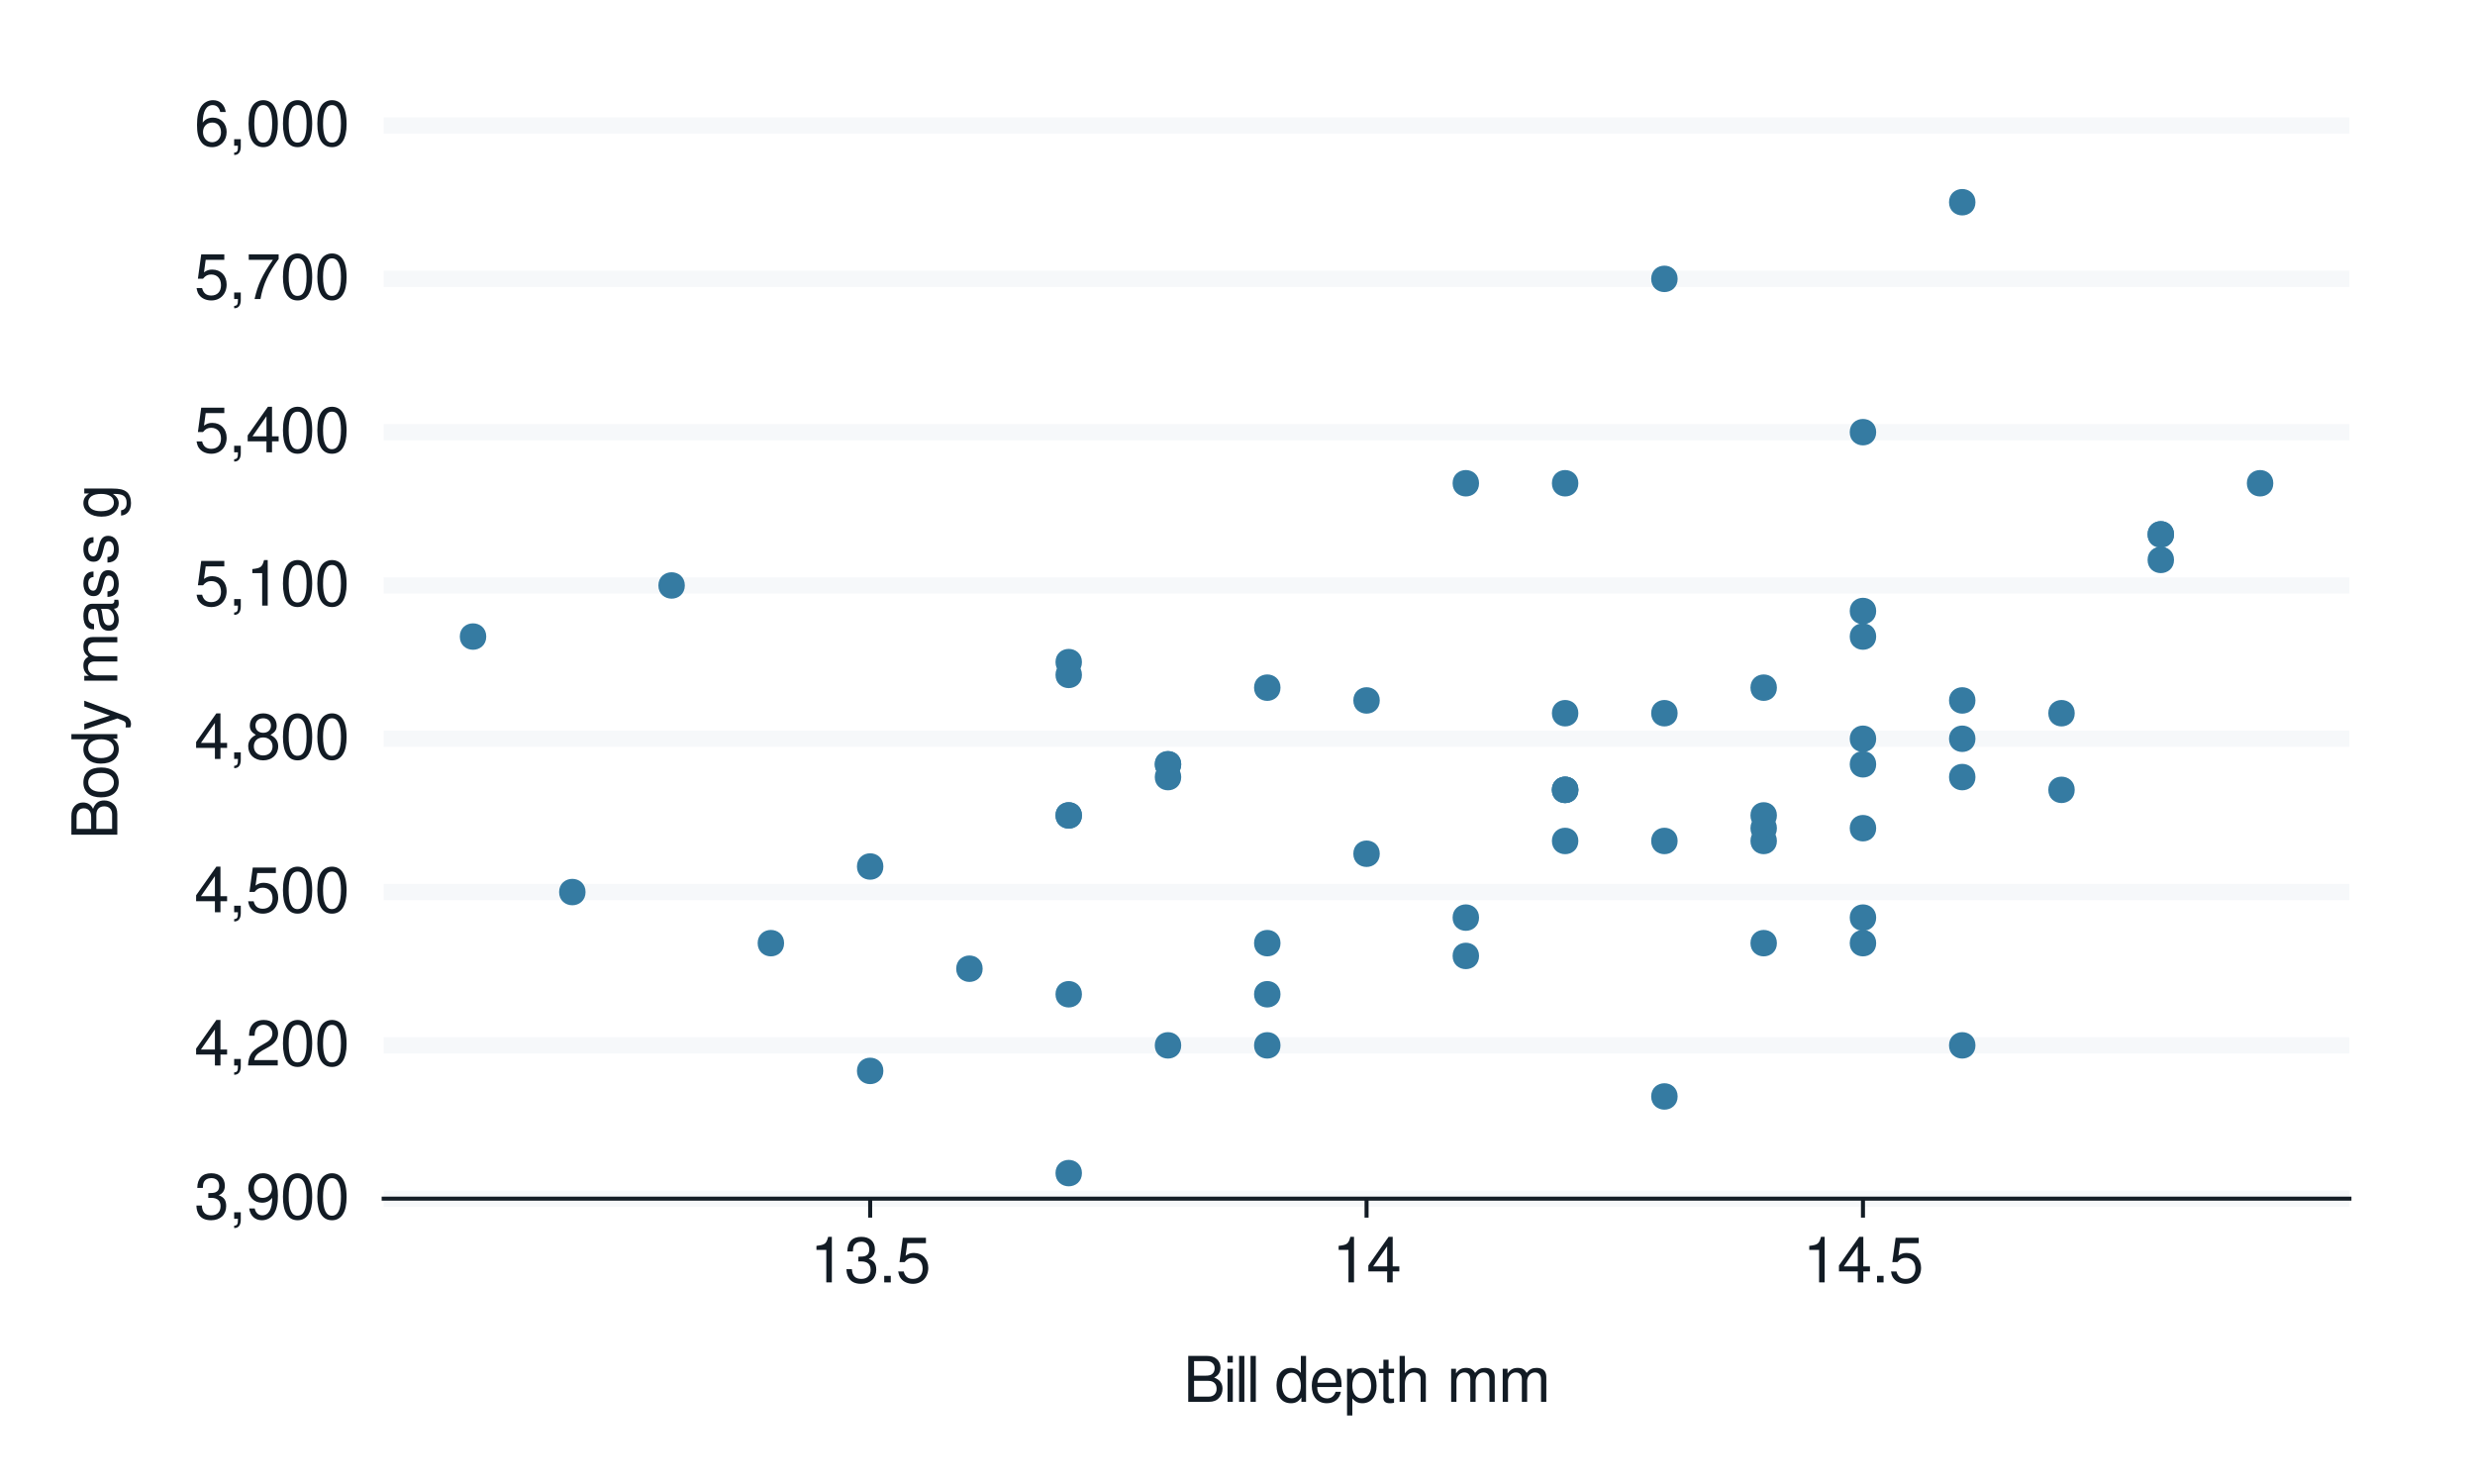 <?xml version="1.0" encoding="UTF-8"?>
<svg xmlns="http://www.w3.org/2000/svg" xmlns:xlink="http://www.w3.org/1999/xlink" width="432pt" height="259pt" viewBox="0 0 432 259" version="1.1">
<defs>
<g>
<symbol overflow="visible" id="glyph0-0">
<path style="stroke:none;" d=""/>
</symbol>
<symbol overflow="visible" id="glyph0-1">
<path style="stroke:none;" d="M 2.438 -3.656 L 2.953 -3.656 C 4.016 -3.656 4.578 -3.172 4.578 -2.219 C 4.578 -1.203 3.969 -0.609 2.969 -0.609 C 1.906 -0.609 1.391 -1.141 1.312 -2.312 L 0.359 -2.312 C 0.391 -1.672 0.5 -1.25 0.688 -0.906 C 1.094 -0.125 1.859 0.25 2.922 0.25 C 4.531 0.25 5.562 -0.719 5.562 -2.219 C 5.562 -3.234 5.188 -3.781 4.25 -4.109 C 4.969 -4.406 5.328 -4.969 5.328 -5.766 C 5.328 -7.125 4.438 -7.953 2.953 -7.953 C 1.391 -7.953 0.547 -7.078 0.516 -5.391 L 1.484 -5.391 C 1.5 -5.875 1.547 -6.156 1.656 -6.391 C 1.875 -6.844 2.359 -7.109 2.969 -7.109 C 3.828 -7.109 4.344 -6.594 4.344 -5.734 C 4.344 -5.172 4.141 -4.828 3.719 -4.641 C 3.453 -4.531 3.109 -4.484 2.438 -4.484 Z M 2.438 -3.656 "/>
</symbol>
<symbol overflow="visible" id="glyph0-2">
<path style="stroke:none;" d="M 0.953 -1.141 L 0.953 0 L 1.609 0 L 1.609 0.203 C 1.609 0.953 1.469 1.172 0.953 1.203 L 0.953 1.609 C 1.688 1.641 2.109 1.109 2.109 0.172 L 2.109 -1.141 Z M 0.953 -1.141 "/>
</symbol>
<symbol overflow="visible" id="glyph0-3">
<path style="stroke:none;" d="M 0.578 -1.812 C 0.766 -0.516 1.609 0.25 2.797 0.25 C 3.656 0.25 4.438 -0.172 4.891 -0.875 C 5.375 -1.656 5.594 -2.625 5.594 -4.062 C 5.594 -5.406 5.406 -6.266 4.938 -6.969 C 4.516 -7.609 3.828 -7.953 2.969 -7.953 C 1.484 -7.953 0.422 -6.844 0.422 -5.297 C 0.422 -3.844 1.406 -2.812 2.812 -2.812 C 3.547 -2.812 4.109 -3.062 4.594 -3.672 C 4.594 -1.688 3.969 -0.609 2.859 -0.609 C 2.172 -0.609 1.703 -1.047 1.547 -1.812 Z M 2.953 -7.109 C 3.859 -7.109 4.547 -6.344 4.547 -5.328 C 4.547 -4.344 3.891 -3.656 2.922 -3.656 C 1.984 -3.656 1.406 -4.328 1.406 -5.375 C 1.406 -6.375 2.062 -7.109 2.953 -7.109 Z M 2.953 -7.109 "/>
</symbol>
<symbol overflow="visible" id="glyph0-4">
<path style="stroke:none;" d="M 3.031 -7.953 C 2.297 -7.953 1.641 -7.625 1.234 -7.078 C 0.719 -6.375 0.469 -5.328 0.469 -3.844 C 0.469 -1.172 1.359 0.25 3.031 0.25 C 4.672 0.25 5.578 -1.172 5.578 -3.781 C 5.578 -5.328 5.328 -6.359 4.812 -7.078 C 4.406 -7.641 3.766 -7.953 3.031 -7.953 Z M 3.031 -7.094 C 4.062 -7.094 4.594 -6.031 4.594 -3.875 C 4.594 -1.609 4.078 -0.547 3 -0.547 C 1.984 -0.547 1.469 -1.656 1.469 -3.844 C 1.469 -6.031 1.984 -7.094 3.031 -7.094 Z M 3.031 -7.094 "/>
</symbol>
<symbol overflow="visible" id="glyph0-5">
<path style="stroke:none;" d="M 3.594 -1.922 L 3.594 0 L 4.562 0 L 4.562 -1.922 L 5.719 -1.922 L 5.719 -2.797 L 4.562 -2.797 L 4.562 -7.953 L 3.844 -7.953 L 0.312 -2.953 L 0.312 -1.922 Z M 3.594 -2.797 L 1.156 -2.797 L 3.594 -6.297 Z M 3.594 -2.797 "/>
</symbol>
<symbol overflow="visible" id="glyph0-6">
<path style="stroke:none;" d="M 5.562 -0.953 L 1.469 -0.953 C 1.562 -1.609 1.906 -2.031 2.875 -2.625 L 3.969 -3.234 C 5.062 -3.844 5.625 -4.656 5.625 -5.625 C 5.625 -6.297 5.359 -6.906 4.891 -7.344 C 4.438 -7.75 3.859 -7.953 3.125 -7.953 C 2.141 -7.953 1.391 -7.594 0.969 -6.922 C 0.688 -6.5 0.578 -6 0.547 -5.203 L 1.516 -5.203 C 1.547 -5.734 1.609 -6.062 1.75 -6.328 C 2 -6.812 2.516 -7.109 3.094 -7.109 C 3.969 -7.109 4.625 -6.469 4.625 -5.609 C 4.625 -4.969 4.266 -4.422 3.578 -4.031 L 2.562 -3.438 C 0.938 -2.5 0.469 -1.75 0.375 -0.016 L 5.562 -0.016 Z M 5.562 -0.953 "/>
</symbol>
<symbol overflow="visible" id="glyph0-7">
<path style="stroke:none;" d="M 5.234 -7.797 L 1.203 -7.797 L 0.625 -3.547 L 1.516 -3.547 C 1.969 -4.094 2.344 -4.281 2.953 -4.281 C 4 -4.281 4.656 -3.562 4.656 -2.406 C 4.656 -1.281 4 -0.609 2.953 -0.609 C 2.094 -0.609 1.578 -1.031 1.359 -1.906 L 0.391 -1.906 C 0.516 -1.281 0.625 -0.969 0.859 -0.688 C 1.297 -0.094 2.094 0.25 2.969 0.25 C 4.547 0.25 5.641 -0.891 5.641 -2.547 C 5.641 -4.078 4.625 -5.141 3.125 -5.141 C 2.578 -5.141 2.141 -5 1.688 -4.656 L 1.984 -6.844 L 5.234 -6.844 Z M 5.234 -7.797 "/>
</symbol>
<symbol overflow="visible" id="glyph0-8">
<path style="stroke:none;" d="M 4.297 -4.188 C 5.109 -4.688 5.375 -5.078 5.375 -5.828 C 5.375 -7.078 4.406 -7.953 3.031 -7.953 C 1.656 -7.953 0.688 -7.078 0.688 -5.844 C 0.688 -5.078 0.938 -4.703 1.734 -4.188 C 0.844 -3.734 0.406 -3.094 0.406 -2.219 C 0.406 -0.766 1.469 0.25 3.031 0.25 C 4.562 0.25 5.641 -0.766 5.641 -2.219 C 5.641 -3.094 5.203 -3.734 4.297 -4.188 Z M 3.031 -7.094 C 3.844 -7.094 4.375 -6.594 4.375 -5.812 C 4.375 -5.062 3.844 -4.562 3.031 -4.562 C 2.203 -4.562 1.672 -5.062 1.672 -5.828 C 1.672 -6.594 2.203 -7.094 3.031 -7.094 Z M 3.031 -3.75 C 4 -3.75 4.656 -3.109 4.656 -2.188 C 4.656 -1.234 4 -0.609 3 -0.609 C 2.062 -0.609 1.391 -1.25 1.391 -2.172 C 1.391 -3.125 2.047 -3.75 3.031 -3.75 Z M 3.031 -3.75 "/>
</symbol>
<symbol overflow="visible" id="glyph0-9">
<path style="stroke:none;" d="M 2.844 -5.672 L 2.844 0 L 3.812 0 L 3.812 -7.953 L 3.172 -7.953 C 2.844 -6.734 2.625 -6.562 1.125 -6.375 L 1.125 -5.672 Z M 2.844 -5.672 "/>
</symbol>
<symbol overflow="visible" id="glyph0-10">
<path style="stroke:none;" d="M 5.719 -7.797 L 0.5 -7.797 L 0.5 -6.844 L 4.719 -6.844 C 2.859 -4.188 2.094 -2.562 1.516 0 L 2.547 0 C 2.984 -2.5 3.953 -4.641 5.719 -6.984 Z M 5.719 -7.797 "/>
</symbol>
<symbol overflow="visible" id="glyph0-11">
<path style="stroke:none;" d="M 5.484 -5.891 C 5.297 -7.188 4.453 -7.953 3.266 -7.953 C 2.406 -7.953 1.641 -7.531 1.172 -6.812 C 0.688 -6.031 0.469 -5.078 0.469 -3.625 C 0.469 -2.281 0.656 -1.438 1.141 -0.734 C 1.547 -0.094 2.234 0.25 3.094 0.25 C 4.578 0.25 5.641 -0.859 5.641 -2.406 C 5.641 -3.875 4.656 -4.906 3.25 -4.906 C 2.484 -4.906 1.875 -4.625 1.469 -4.031 C 1.469 -6 2.094 -7.094 3.203 -7.094 C 3.891 -7.094 4.359 -6.656 4.516 -5.891 Z M 3.141 -4.047 C 4.062 -4.047 4.656 -3.391 4.656 -2.328 C 4.656 -1.328 4 -0.609 3.109 -0.609 C 2.203 -0.609 1.516 -1.359 1.516 -2.375 C 1.516 -3.359 2.172 -4.047 3.141 -4.047 Z M 3.141 -4.047 "/>
</symbol>
<symbol overflow="visible" id="glyph0-12">
<path style="stroke:none;" d="M 2.094 -1.141 L 0.953 -1.141 L 0.953 0 L 2.094 0 Z M 2.094 -1.141 "/>
</symbol>
<symbol overflow="visible" id="glyph0-13">
<path style="stroke:none;" d="M 0.875 0 L 4.484 0 C 5.25 0 5.812 -0.203 6.234 -0.672 C 6.641 -1.094 6.859 -1.656 6.859 -2.281 C 6.859 -3.25 6.406 -3.844 5.391 -4.234 C 6.125 -4.578 6.5 -5.156 6.5 -5.984 C 6.5 -6.578 6.281 -7.078 5.859 -7.453 C 5.438 -7.844 4.891 -8.016 4.125 -8.016 L 0.875 -8.016 Z M 1.891 -4.562 L 1.891 -7.109 L 3.875 -7.109 C 4.438 -7.109 4.766 -7.047 5.031 -6.828 C 5.328 -6.609 5.484 -6.281 5.484 -5.844 C 5.484 -5.406 5.328 -5.078 5.031 -4.844 C 4.766 -4.641 4.438 -4.562 3.875 -4.562 Z M 1.891 -0.906 L 1.891 -3.656 L 4.391 -3.656 C 5.297 -3.656 5.828 -3.141 5.828 -2.281 C 5.828 -1.422 5.297 -0.906 4.391 -0.906 Z M 1.891 -0.906 "/>
</symbol>
<symbol overflow="visible" id="glyph0-14">
<path style="stroke:none;" d="M 1.656 -5.766 L 0.734 -5.766 L 0.734 0 L 1.656 0 Z M 1.656 -8.016 L 0.719 -8.016 L 0.719 -6.859 L 1.656 -6.859 Z M 1.656 -8.016 "/>
</symbol>
<symbol overflow="visible" id="glyph0-15">
<path style="stroke:none;" d="M 1.672 -8.016 L 0.75 -8.016 L 0.75 0 L 1.672 0 Z M 1.672 -8.016 "/>
</symbol>
<symbol overflow="visible" id="glyph0-16">
<path style="stroke:none;" d=""/>
</symbol>
<symbol overflow="visible" id="glyph0-17">
<path style="stroke:none;" d="M 5.438 -8.016 L 4.531 -8.016 L 4.531 -5.031 C 4.141 -5.625 3.531 -5.922 2.766 -5.922 C 1.266 -5.922 0.281 -4.734 0.281 -2.891 C 0.281 -0.953 1.234 0.25 2.797 0.25 C 3.594 0.25 4.141 -0.047 4.625 -0.766 L 4.625 0 L 5.438 0 Z M 2.922 -5.078 C 3.906 -5.078 4.531 -4.203 4.531 -2.812 C 4.531 -1.484 3.891 -0.609 2.922 -0.609 C 1.906 -0.609 1.25 -1.5 1.25 -2.844 C 1.25 -4.188 1.906 -5.078 2.922 -5.078 Z M 2.922 -5.078 "/>
</symbol>
<symbol overflow="visible" id="glyph0-18">
<path style="stroke:none;" d="M 5.641 -2.578 C 5.641 -3.453 5.578 -3.984 5.406 -4.406 C 5.031 -5.359 4.156 -5.922 3.078 -5.922 C 1.469 -5.922 0.438 -4.703 0.438 -2.812 C 0.438 -0.906 1.438 0.25 3.062 0.25 C 4.375 0.25 5.297 -0.5 5.516 -1.75 L 4.594 -1.75 C 4.344 -0.984 3.828 -0.594 3.094 -0.594 C 2.516 -0.594 2.016 -0.859 1.703 -1.344 C 1.484 -1.672 1.406 -2 1.391 -2.578 Z M 1.422 -3.328 C 1.5 -4.391 2.141 -5.078 3.062 -5.078 C 4 -5.078 4.656 -4.359 4.656 -3.328 Z M 1.422 -3.328 "/>
</symbol>
<symbol overflow="visible" id="glyph0-19">
<path style="stroke:none;" d="M 0.594 2.391 L 1.516 2.391 L 1.516 -0.609 C 2 -0.016 2.547 0.25 3.281 0.25 C 4.781 0.25 5.75 -0.953 5.75 -2.781 C 5.75 -4.719 4.812 -5.922 3.281 -5.922 C 2.5 -5.922 1.875 -5.578 1.438 -4.891 L 1.438 -5.766 L 0.594 -5.766 Z M 3.125 -5.078 C 4.141 -5.078 4.797 -4.188 4.797 -2.812 C 4.797 -1.5 4.125 -0.609 3.125 -0.609 C 2.141 -0.609 1.516 -1.484 1.516 -2.844 C 1.516 -4.188 2.141 -5.078 3.125 -5.078 Z M 3.125 -5.078 "/>
</symbol>
<symbol overflow="visible" id="glyph0-20">
<path style="stroke:none;" d="M 2.797 -5.766 L 1.844 -5.766 L 1.844 -7.344 L 0.938 -7.344 L 0.938 -5.766 L 0.156 -5.766 L 0.156 -5.016 L 0.938 -5.016 L 0.938 -0.656 C 0.938 -0.062 1.328 0.25 2.047 0.25 C 2.281 0.25 2.484 0.234 2.797 0.172 L 2.797 -0.594 C 2.656 -0.562 2.547 -0.547 2.359 -0.547 C 1.953 -0.547 1.844 -0.656 1.844 -1.062 L 1.844 -5.016 L 2.797 -5.016 Z M 2.797 -5.766 "/>
</symbol>
<symbol overflow="visible" id="glyph0-21">
<path style="stroke:none;" d="M 0.766 -8.016 L 0.766 0 L 1.688 0 L 1.688 -3.172 C 1.688 -4.359 2.297 -5.125 3.25 -5.125 C 3.547 -5.125 3.844 -5.031 4.062 -4.875 C 4.328 -4.672 4.438 -4.406 4.438 -4 L 4.438 0 L 5.344 0 L 5.344 -4.359 C 5.344 -5.328 4.656 -5.922 3.531 -5.922 C 2.719 -5.922 2.219 -5.672 1.688 -4.969 L 1.688 -8.016 Z M 0.766 -8.016 "/>
</symbol>
<symbol overflow="visible" id="glyph0-22">
<path style="stroke:none;" d="M 0.766 -5.766 L 0.766 0 L 1.688 0 L 1.688 -3.625 C 1.688 -4.453 2.297 -5.125 3.047 -5.125 C 3.734 -5.125 4.109 -4.703 4.109 -3.969 L 4.109 0 L 5.031 0 L 5.031 -3.625 C 5.031 -4.453 5.641 -5.125 6.391 -5.125 C 7.062 -5.125 7.453 -4.703 7.453 -3.969 L 7.453 0 L 8.375 0 L 8.375 -4.328 C 8.375 -5.359 7.781 -5.922 6.703 -5.922 C 5.938 -5.922 5.484 -5.703 4.938 -5.047 C 4.594 -5.672 4.141 -5.922 3.391 -5.922 C 2.625 -5.922 2.094 -5.641 1.609 -4.953 L 1.609 -5.766 Z M 0.766 -5.766 "/>
</symbol>
<symbol overflow="visible" id="glyph1-0">
<path style="stroke:none;" d=""/>
</symbol>
<symbol overflow="visible" id="glyph1-1">
<path style="stroke:none;" d="M 0 -0.875 L 0 -4.484 C 0 -5.25 -0.203 -5.812 -0.672 -6.234 C -1.094 -6.641 -1.656 -6.859 -2.281 -6.859 C -3.25 -6.859 -3.844 -6.406 -4.234 -5.391 C -4.578 -6.125 -5.156 -6.5 -5.984 -6.5 C -6.578 -6.5 -7.078 -6.281 -7.453 -5.859 C -7.844 -5.438 -8.016 -4.891 -8.016 -4.125 L -8.016 -0.875 Z M -4.562 -1.891 L -7.109 -1.891 L -7.109 -3.875 C -7.109 -4.438 -7.047 -4.766 -6.828 -5.031 C -6.609 -5.328 -6.281 -5.484 -5.844 -5.484 C -5.406 -5.484 -5.078 -5.328 -4.844 -5.031 C -4.641 -4.766 -4.562 -4.438 -4.562 -3.875 Z M -0.906 -1.891 L -3.656 -1.891 L -3.656 -4.391 C -3.656 -5.297 -3.141 -5.828 -2.281 -5.828 C -1.422 -5.828 -0.906 -5.297 -0.906 -4.391 Z M -0.906 -1.891 "/>
</symbol>
<symbol overflow="visible" id="glyph1-2">
<path style="stroke:none;" d="M -5.922 -2.984 C -5.922 -1.359 -4.781 -0.391 -2.844 -0.391 C -0.891 -0.391 0.25 -1.359 0.25 -3 C 0.25 -4.625 -0.906 -5.609 -2.797 -5.609 C -4.797 -5.609 -5.922 -4.656 -5.922 -2.984 Z M -5.078 -3 C -5.078 -4.031 -4.234 -4.656 -2.812 -4.656 C -1.438 -4.656 -0.594 -4.016 -0.594 -3 C -0.594 -1.984 -1.438 -1.359 -2.844 -1.359 C -4.234 -1.359 -5.078 -1.984 -5.078 -3 Z M -5.078 -3 "/>
</symbol>
<symbol overflow="visible" id="glyph1-3">
<path style="stroke:none;" d="M -8.016 -5.438 L -8.016 -4.531 L -5.031 -4.531 C -5.625 -4.141 -5.922 -3.531 -5.922 -2.766 C -5.922 -1.266 -4.734 -0.281 -2.891 -0.281 C -0.953 -0.281 0.25 -1.234 0.25 -2.797 C 0.25 -3.594 -0.047 -4.141 -0.766 -4.625 L 0 -4.625 L 0 -5.438 Z M -5.078 -2.922 C -5.078 -3.906 -4.203 -4.531 -2.812 -4.531 C -1.484 -4.531 -0.609 -3.891 -0.609 -2.922 C -0.609 -1.906 -1.5 -1.25 -2.844 -1.25 C -4.188 -1.25 -5.078 -1.906 -5.078 -2.922 Z M -5.078 -2.922 "/>
</symbol>
<symbol overflow="visible" id="glyph1-4">
<path style="stroke:none;" d="M -5.766 -4.266 L -1.281 -2.672 L -5.766 -1.203 L -5.766 -0.219 L 0.016 -2.172 L 0.938 -1.812 C 1.344 -1.656 1.5 -1.469 1.5 -1.078 C 1.5 -0.922 1.469 -0.797 1.438 -0.594 L 2.25 -0.594 C 2.359 -0.781 2.391 -0.969 2.391 -1.203 C 2.391 -1.5 2.297 -1.828 2.125 -2.062 C 1.906 -2.359 1.672 -2.516 1.203 -2.688 L -5.766 -5.266 Z M -5.766 -4.266 "/>
</symbol>
<symbol overflow="visible" id="glyph1-5">
<path style="stroke:none;" d=""/>
</symbol>
<symbol overflow="visible" id="glyph1-6">
<path style="stroke:none;" d="M -5.766 -0.766 L 0 -0.766 L 0 -1.688 L -3.625 -1.688 C -4.453 -1.688 -5.125 -2.297 -5.125 -3.047 C -5.125 -3.734 -4.703 -4.109 -3.969 -4.109 L 0 -4.109 L 0 -5.031 L -3.625 -5.031 C -4.453 -5.031 -5.125 -5.641 -5.125 -6.391 C -5.125 -7.062 -4.703 -7.453 -3.969 -7.453 L 0 -7.453 L 0 -8.375 L -4.328 -8.375 C -5.359 -8.375 -5.922 -7.781 -5.922 -6.703 C -5.922 -5.938 -5.703 -5.484 -5.047 -4.938 C -5.672 -4.594 -5.922 -4.141 -5.922 -3.391 C -5.922 -2.625 -5.641 -2.094 -4.953 -1.609 L -5.766 -1.609 Z M -5.766 -0.766 "/>
</symbol>
<symbol overflow="visible" id="glyph1-7">
<path style="stroke:none;" d="M -0.531 -5.891 C -0.516 -5.781 -0.516 -5.734 -0.516 -5.688 C -0.516 -5.375 -0.688 -5.188 -0.969 -5.188 L -4.359 -5.188 C -5.375 -5.188 -5.922 -4.438 -5.922 -3.031 C -5.922 -2.172 -5.688 -1.5 -5.266 -1.109 C -4.969 -0.844 -4.625 -0.734 -4.062 -0.719 L -4.062 -1.641 C -4.766 -1.719 -5.078 -2.141 -5.078 -2.984 C -5.078 -3.828 -4.781 -4.281 -4.219 -4.281 L -3.984 -4.281 C -3.594 -4.266 -3.438 -4.062 -3.344 -3.328 C -3.172 -2.031 -3.141 -1.828 -2.984 -1.469 C -2.703 -0.797 -2.203 -0.469 -1.453 -0.469 C -0.406 -0.469 0.25 -1.188 0.25 -2.359 C 0.25 -3.078 0 -3.656 -0.594 -4.312 C 0 -4.375 0.25 -4.656 0.25 -5.266 C 0.25 -5.453 0.234 -5.578 0.156 -5.891 Z M -1.812 -4.281 C -1.5 -4.281 -1.312 -4.188 -1.062 -3.922 C -0.719 -3.547 -0.547 -3.094 -0.547 -2.547 C -0.547 -1.844 -0.891 -1.422 -1.469 -1.422 C -2.078 -1.422 -2.391 -1.812 -2.531 -2.812 C -2.656 -3.781 -2.703 -3.969 -2.844 -4.281 Z M -1.812 -4.281 "/>
</symbol>
<symbol overflow="visible" id="glyph1-8">
<path style="stroke:none;" d="M -4.156 -4.812 C -5.297 -4.812 -5.922 -4.062 -5.922 -2.734 C -5.922 -1.391 -5.234 -0.516 -4.172 -0.516 C -3.266 -0.516 -2.844 -0.984 -2.516 -2.344 L -2.297 -3.203 C -2.141 -3.844 -1.906 -4.094 -1.5 -4.094 C -0.953 -4.094 -0.594 -3.547 -0.594 -2.75 C -0.594 -2.25 -0.734 -1.844 -0.984 -1.609 C -1.141 -1.469 -1.312 -1.391 -1.719 -1.344 L -1.719 -0.375 C -0.391 -0.422 0.25 -1.172 0.25 -2.672 C 0.25 -4.125 -0.469 -5.047 -1.578 -5.047 C -2.438 -5.047 -2.906 -4.562 -3.172 -3.422 L -3.391 -2.547 C -3.562 -1.797 -3.812 -1.469 -4.219 -1.469 C -4.75 -1.469 -5.078 -1.953 -5.078 -2.688 C -5.078 -3.438 -4.766 -3.828 -4.156 -3.844 Z M -4.156 -4.812 "/>
</symbol>
<symbol overflow="visible" id="glyph1-9">
<path style="stroke:none;" d="M -5.766 -4.438 L -4.922 -4.438 C -5.625 -3.984 -5.922 -3.469 -5.922 -2.75 C -5.922 -1.359 -4.625 -0.391 -2.781 -0.391 C -1.812 -0.391 -1.109 -0.609 -0.531 -1.109 C -0.016 -1.547 0.25 -2.094 0.25 -2.688 C 0.25 -3.375 -0.062 -3.875 -0.781 -4.359 L -0.484 -4.359 C 1.062 -4.359 1.625 -3.922 1.625 -2.781 C 1.625 -2 1.312 -1.594 0.656 -1.5 L 0.656 -0.578 C 1.734 -0.656 2.391 -1.5 2.391 -2.766 C 2.391 -3.609 2.125 -4.312 1.656 -4.688 C 1.125 -5.125 0.406 -5.297 -0.953 -5.297 L -5.766 -5.297 Z M -5.078 -2.844 C -5.078 -3.812 -4.266 -4.359 -2.812 -4.359 C -1.406 -4.359 -0.594 -3.797 -0.594 -2.844 C -0.594 -1.891 -1.422 -1.344 -2.844 -1.344 C -4.25 -1.344 -5.078 -1.891 -5.078 -2.844 Z M -5.078 -2.844 "/>
</symbol>
</g>
</defs>
<g id="surface141">
<rect x="0" y="0" width="432" height="259" style="fill:rgb(100%,100%,100%);fill-opacity:1;stroke:none;"/>
<path style="fill:none;stroke-width:1.067;stroke-linecap:round;stroke-linejoin:round;stroke:rgb(100%,100%,100%);stroke-opacity:1;stroke-miterlimit:10;" d="M 0 259 L 432 259 L 432 0 L 0 0 Z M 0 259 "/>
<path style="fill-rule:nonzero;fill:rgb(100%,100%,100%);fill-opacity:1;stroke-width:1.067;stroke-linecap:round;stroke-linejoin:round;stroke:rgb(100%,100%,100%);stroke-opacity:1;stroke-miterlimit:10;" d="M 66.969 209.223 L 410.082 209.223 L 410.082 21.918 L 66.969 21.918 Z M 66.969 209.223 "/>
<path style="fill:none;stroke-width:2.838;stroke-linecap:butt;stroke-linejoin:round;stroke:rgb(96.471%,97.255%,98.039%);stroke-opacity:1;stroke-miterlimit:10;" d="M 66.969 209.223 L 410.082 209.223 "/>
<path style="fill:none;stroke-width:2.838;stroke-linecap:butt;stroke-linejoin:round;stroke:rgb(96.471%,97.255%,98.039%);stroke-opacity:1;stroke-miterlimit:10;" d="M 66.969 182.465 L 410.082 182.465 "/>
<path style="fill:none;stroke-width:2.838;stroke-linecap:butt;stroke-linejoin:round;stroke:rgb(96.471%,97.255%,98.039%);stroke-opacity:1;stroke-miterlimit:10;" d="M 66.969 155.707 L 410.082 155.707 "/>
<path style="fill:none;stroke-width:2.838;stroke-linecap:butt;stroke-linejoin:round;stroke:rgb(96.471%,97.255%,98.039%);stroke-opacity:1;stroke-miterlimit:10;" d="M 66.969 128.949 L 410.082 128.949 "/>
<path style="fill:none;stroke-width:2.838;stroke-linecap:butt;stroke-linejoin:round;stroke:rgb(96.471%,97.255%,98.039%);stroke-opacity:1;stroke-miterlimit:10;" d="M 66.969 102.191 L 410.082 102.191 "/>
<path style="fill:none;stroke-width:2.838;stroke-linecap:butt;stroke-linejoin:round;stroke:rgb(96.471%,97.255%,98.039%);stroke-opacity:1;stroke-miterlimit:10;" d="M 66.969 75.434 L 410.082 75.434 "/>
<path style="fill:none;stroke-width:2.838;stroke-linecap:butt;stroke-linejoin:round;stroke:rgb(96.471%,97.255%,98.039%);stroke-opacity:1;stroke-miterlimit:10;" d="M 66.969 48.676 L 410.082 48.676 "/>
<path style="fill:none;stroke-width:2.838;stroke-linecap:butt;stroke-linejoin:round;stroke:rgb(96.471%,97.255%,98.039%);stroke-opacity:1;stroke-miterlimit:10;" d="M 66.969 21.918 L 410.082 21.918 "/>
<path style="fill-rule:nonzero;fill:rgb(20.784%,48.235%,63.529%);fill-opacity:1;stroke-width:0.709;stroke-linecap:round;stroke-linejoin:round;stroke:rgb(20.784%,48.235%,63.529%);stroke-opacity:1;stroke-miterlimit:10;" d="M 101.852 155.707 C 101.852 158.312 97.941 158.312 97.941 155.707 C 97.941 153.102 101.852 153.102 101.852 155.707 "/>
<path style="fill-rule:nonzero;fill:rgb(20.784%,48.235%,63.529%);fill-opacity:1;stroke-width:0.709;stroke-linecap:round;stroke-linejoin:round;stroke:rgb(20.784%,48.235%,63.529%);stroke-opacity:1;stroke-miterlimit:10;" d="M 257.809 160.164 C 257.809 162.773 253.898 162.773 253.898 160.164 C 253.898 157.559 257.809 157.559 257.809 160.164 "/>
<path style="fill-rule:nonzero;fill:rgb(20.784%,48.235%,63.529%);fill-opacity:1;stroke-width:0.709;stroke-linecap:round;stroke-linejoin:round;stroke:rgb(20.784%,48.235%,63.529%);stroke-opacity:1;stroke-miterlimit:10;" d="M 327.125 75.434 C 327.125 78.039 323.215 78.039 323.215 75.434 C 323.215 72.828 327.125 72.828 327.125 75.434 "/>
<path style="fill-rule:nonzero;fill:rgb(20.784%,48.235%,63.529%);fill-opacity:1;stroke-width:0.709;stroke-linecap:round;stroke-linejoin:round;stroke:rgb(20.784%,48.235%,63.529%);stroke-opacity:1;stroke-miterlimit:10;" d="M 153.836 151.246 C 153.836 153.852 149.926 153.852 149.926 151.246 C 149.926 148.641 153.836 148.641 153.836 151.246 "/>
<path style="fill-rule:nonzero;fill:rgb(20.784%,48.235%,63.529%);fill-opacity:1;stroke-width:0.709;stroke-linecap:round;stroke-linejoin:round;stroke:rgb(20.784%,48.235%,63.529%);stroke-opacity:1;stroke-miterlimit:10;" d="M 344.453 128.949 C 344.453 131.555 340.543 131.555 340.543 128.949 C 340.543 126.344 344.453 126.344 344.453 128.949 "/>
<path style="fill-rule:nonzero;fill:rgb(20.784%,48.235%,63.529%);fill-opacity:1;stroke-width:0.709;stroke-linecap:round;stroke-linejoin:round;stroke:rgb(20.784%,48.235%,63.529%);stroke-opacity:1;stroke-miterlimit:10;" d="M 136.508 164.625 C 136.508 167.23 132.598 167.23 132.598 164.625 C 132.598 162.02 136.508 162.02 136.508 164.625 "/>
<path style="fill-rule:nonzero;fill:rgb(20.784%,48.235%,63.529%);fill-opacity:1;stroke-width:0.709;stroke-linecap:round;stroke-linejoin:round;stroke:rgb(20.784%,48.235%,63.529%);stroke-opacity:1;stroke-miterlimit:10;" d="M 188.496 142.328 C 188.496 144.934 184.586 144.934 184.586 142.328 C 184.586 139.723 188.496 139.723 188.496 142.328 "/>
<path style="fill-rule:nonzero;fill:rgb(20.784%,48.235%,63.529%);fill-opacity:1;stroke-width:0.709;stroke-linecap:round;stroke-linejoin:round;stroke:rgb(20.784%,48.235%,63.529%);stroke-opacity:1;stroke-miterlimit:10;" d="M 188.496 142.328 C 188.496 144.934 184.586 144.934 184.586 142.328 C 184.586 139.723 188.496 139.723 188.496 142.328 "/>
<path style="fill-rule:nonzero;fill:rgb(20.784%,48.235%,63.529%);fill-opacity:1;stroke-width:0.709;stroke-linecap:round;stroke-linejoin:round;stroke:rgb(20.784%,48.235%,63.529%);stroke-opacity:1;stroke-miterlimit:10;" d="M 344.453 35.297 C 344.453 37.902 340.543 37.902 340.543 35.297 C 340.543 32.691 344.453 32.691 344.453 35.297 "/>
<path style="fill-rule:nonzero;fill:rgb(20.784%,48.235%,63.529%);fill-opacity:1;stroke-width:0.709;stroke-linecap:round;stroke-linejoin:round;stroke:rgb(20.784%,48.235%,63.529%);stroke-opacity:1;stroke-miterlimit:10;" d="M 344.453 182.465 C 344.453 185.07 340.543 185.07 340.543 182.465 C 340.543 179.859 344.453 179.859 344.453 182.465 "/>
<path style="fill-rule:nonzero;fill:rgb(20.784%,48.235%,63.529%);fill-opacity:1;stroke-width:0.709;stroke-linecap:round;stroke-linejoin:round;stroke:rgb(20.784%,48.235%,63.529%);stroke-opacity:1;stroke-miterlimit:10;" d="M 153.836 186.922 C 153.836 189.531 149.926 189.531 149.926 186.922 C 149.926 184.316 153.836 184.316 153.836 186.922 "/>
<path style="fill-rule:nonzero;fill:rgb(20.784%,48.235%,63.529%);fill-opacity:1;stroke-width:0.709;stroke-linecap:round;stroke-linejoin:round;stroke:rgb(20.784%,48.235%,63.529%);stroke-opacity:1;stroke-miterlimit:10;" d="M 327.125 128.949 C 327.125 131.555 323.215 131.555 323.215 128.949 C 323.215 126.344 327.125 126.344 327.125 128.949 "/>
<path style="fill-rule:nonzero;fill:rgb(20.784%,48.235%,63.529%);fill-opacity:1;stroke-width:0.709;stroke-linecap:round;stroke-linejoin:round;stroke:rgb(20.784%,48.235%,63.529%);stroke-opacity:1;stroke-miterlimit:10;" d="M 292.469 48.676 C 292.469 51.281 288.559 51.281 288.559 48.676 C 288.559 46.07 292.469 46.07 292.469 48.676 "/>
<path style="fill-rule:nonzero;fill:rgb(20.784%,48.235%,63.529%);fill-opacity:1;stroke-width:0.709;stroke-linecap:round;stroke-linejoin:round;stroke:rgb(20.784%,48.235%,63.529%);stroke-opacity:1;stroke-miterlimit:10;" d="M 327.125 111.109 C 327.125 113.715 323.215 113.715 323.215 111.109 C 323.215 108.504 327.125 108.504 327.125 111.109 "/>
<path style="fill-rule:nonzero;fill:rgb(20.784%,48.235%,63.529%);fill-opacity:1;stroke-width:0.709;stroke-linecap:round;stroke-linejoin:round;stroke:rgb(20.784%,48.235%,63.529%);stroke-opacity:1;stroke-miterlimit:10;" d="M 327.125 164.625 C 327.125 167.23 323.215 167.23 323.215 164.625 C 323.215 162.02 327.125 162.02 327.125 164.625 "/>
<path style="fill-rule:nonzero;fill:rgb(20.784%,48.235%,63.529%);fill-opacity:1;stroke-width:0.709;stroke-linecap:round;stroke-linejoin:round;stroke:rgb(20.784%,48.235%,63.529%);stroke-opacity:1;stroke-miterlimit:10;" d="M 84.52 111.109 C 84.52 113.715 80.609 113.715 80.609 111.109 C 80.609 108.504 84.52 108.504 84.52 111.109 "/>
<path style="fill-rule:nonzero;fill:rgb(20.784%,48.235%,63.529%);fill-opacity:1;stroke-width:0.709;stroke-linecap:round;stroke-linejoin:round;stroke:rgb(20.784%,48.235%,63.529%);stroke-opacity:1;stroke-miterlimit:10;" d="M 292.469 191.383 C 292.469 193.988 288.559 193.988 288.559 191.383 C 288.559 188.777 292.469 188.777 292.469 191.383 "/>
<path style="fill-rule:nonzero;fill:rgb(20.784%,48.235%,63.529%);fill-opacity:1;stroke-width:0.709;stroke-linecap:round;stroke-linejoin:round;stroke:rgb(20.784%,48.235%,63.529%);stroke-opacity:1;stroke-miterlimit:10;" d="M 292.469 146.785 C 292.469 149.395 288.559 149.395 288.559 146.785 C 288.559 144.18 292.469 144.18 292.469 146.785 "/>
<path style="fill-rule:nonzero;fill:rgb(20.784%,48.235%,63.529%);fill-opacity:1;stroke-width:0.709;stroke-linecap:round;stroke-linejoin:round;stroke:rgb(20.784%,48.235%,63.529%);stroke-opacity:1;stroke-miterlimit:10;" d="M 275.141 137.867 C 275.141 140.473 271.23 140.473 271.23 137.867 C 271.23 135.262 275.141 135.262 275.141 137.867 "/>
<path style="fill-rule:nonzero;fill:rgb(20.784%,48.235%,63.529%);fill-opacity:1;stroke-width:0.709;stroke-linecap:round;stroke-linejoin:round;stroke:rgb(20.784%,48.235%,63.529%);stroke-opacity:1;stroke-miterlimit:10;" d="M 327.125 106.652 C 327.125 109.258 323.215 109.258 323.215 106.652 C 323.215 104.043 327.125 104.043 327.125 106.652 "/>
<path style="fill-rule:nonzero;fill:rgb(20.784%,48.235%,63.529%);fill-opacity:1;stroke-width:0.709;stroke-linecap:round;stroke-linejoin:round;stroke:rgb(20.784%,48.235%,63.529%);stroke-opacity:1;stroke-miterlimit:10;" d="M 379.113 97.73 C 379.113 100.336 375.203 100.336 375.203 97.73 C 375.203 95.125 379.113 95.125 379.113 97.73 "/>
<path style="fill-rule:nonzero;fill:rgb(20.784%,48.235%,63.529%);fill-opacity:1;stroke-width:0.709;stroke-linecap:round;stroke-linejoin:round;stroke:rgb(20.784%,48.235%,63.529%);stroke-opacity:1;stroke-miterlimit:10;" d="M 188.496 115.57 C 188.496 118.176 184.586 118.176 184.586 115.57 C 184.586 112.965 188.496 112.965 188.496 115.57 "/>
<path style="fill-rule:nonzero;fill:rgb(20.784%,48.235%,63.529%);fill-opacity:1;stroke-width:0.709;stroke-linecap:round;stroke-linejoin:round;stroke:rgb(20.784%,48.235%,63.529%);stroke-opacity:1;stroke-miterlimit:10;" d="M 171.164 169.086 C 171.164 171.691 167.254 171.691 167.254 169.086 C 167.254 166.48 171.164 166.48 171.164 169.086 "/>
<path style="fill-rule:nonzero;fill:rgb(20.784%,48.235%,63.529%);fill-opacity:1;stroke-width:0.709;stroke-linecap:round;stroke-linejoin:round;stroke:rgb(20.784%,48.235%,63.529%);stroke-opacity:1;stroke-miterlimit:10;" d="M 188.496 204.762 C 188.496 207.367 184.586 207.367 184.586 204.762 C 184.586 202.156 188.496 202.156 188.496 204.762 "/>
<path style="fill-rule:nonzero;fill:rgb(20.784%,48.235%,63.529%);fill-opacity:1;stroke-width:0.709;stroke-linecap:round;stroke-linejoin:round;stroke:rgb(20.784%,48.235%,63.529%);stroke-opacity:1;stroke-miterlimit:10;" d="M 188.496 173.543 C 188.496 176.152 184.586 176.152 184.586 173.543 C 184.586 170.938 188.496 170.938 188.496 173.543 "/>
<path style="fill-rule:nonzero;fill:rgb(20.784%,48.235%,63.529%);fill-opacity:1;stroke-width:0.709;stroke-linecap:round;stroke-linejoin:round;stroke:rgb(20.784%,48.235%,63.529%);stroke-opacity:1;stroke-miterlimit:10;" d="M 223.152 120.031 C 223.152 122.637 219.242 122.637 219.242 120.031 C 219.242 117.422 223.152 117.422 223.152 120.031 "/>
<path style="fill-rule:nonzero;fill:rgb(20.784%,48.235%,63.529%);fill-opacity:1;stroke-width:0.709;stroke-linecap:round;stroke-linejoin:round;stroke:rgb(20.784%,48.235%,63.529%);stroke-opacity:1;stroke-miterlimit:10;" d="M 223.152 182.465 C 223.152 185.07 219.242 185.07 219.242 182.465 C 219.242 179.859 223.152 179.859 223.152 182.465 "/>
<path style="fill-rule:nonzero;fill:rgb(20.784%,48.235%,63.529%);fill-opacity:1;stroke-width:0.709;stroke-linecap:round;stroke-linejoin:round;stroke:rgb(20.784%,48.235%,63.529%);stroke-opacity:1;stroke-miterlimit:10;" d="M 119.18 102.191 C 119.18 104.797 115.27 104.797 115.27 102.191 C 115.27 99.586 119.18 99.586 119.18 102.191 "/>
<path style="fill-rule:nonzero;fill:rgb(20.784%,48.235%,63.529%);fill-opacity:1;stroke-width:0.709;stroke-linecap:round;stroke-linejoin:round;stroke:rgb(20.784%,48.235%,63.529%);stroke-opacity:1;stroke-miterlimit:10;" d="M 275.141 124.488 C 275.141 127.094 271.23 127.094 271.23 124.488 C 271.23 121.883 275.141 121.883 275.141 124.488 "/>
<path style="fill-rule:nonzero;fill:rgb(20.784%,48.235%,63.529%);fill-opacity:1;stroke-width:0.709;stroke-linecap:round;stroke-linejoin:round;stroke:rgb(20.784%,48.235%,63.529%);stroke-opacity:1;stroke-miterlimit:10;" d="M 257.809 84.352 C 257.809 86.957 253.898 86.957 253.898 84.352 C 253.898 81.746 257.809 81.746 257.809 84.352 "/>
<path style="fill-rule:nonzero;fill:rgb(20.784%,48.235%,63.529%);fill-opacity:1;stroke-width:0.709;stroke-linecap:round;stroke-linejoin:round;stroke:rgb(20.784%,48.235%,63.529%);stroke-opacity:1;stroke-miterlimit:10;" d="M 309.797 164.625 C 309.797 167.23 305.887 167.23 305.887 164.625 C 305.887 162.02 309.797 162.02 309.797 164.625 "/>
<path style="fill-rule:nonzero;fill:rgb(20.784%,48.235%,63.529%);fill-opacity:1;stroke-width:0.709;stroke-linecap:round;stroke-linejoin:round;stroke:rgb(20.784%,48.235%,63.529%);stroke-opacity:1;stroke-miterlimit:10;" d="M 309.797 120.031 C 309.797 122.637 305.887 122.637 305.887 120.031 C 305.887 117.422 309.797 117.422 309.797 120.031 "/>
<path style="fill-rule:nonzero;fill:rgb(20.784%,48.235%,63.529%);fill-opacity:1;stroke-width:0.709;stroke-linecap:round;stroke-linejoin:round;stroke:rgb(20.784%,48.235%,63.529%);stroke-opacity:1;stroke-miterlimit:10;" d="M 223.152 173.543 C 223.152 176.152 219.242 176.152 219.242 173.543 C 219.242 170.938 223.152 170.938 223.152 173.543 "/>
<path style="fill-rule:nonzero;fill:rgb(20.784%,48.235%,63.529%);fill-opacity:1;stroke-width:0.709;stroke-linecap:round;stroke-linejoin:round;stroke:rgb(20.784%,48.235%,63.529%);stroke-opacity:1;stroke-miterlimit:10;" d="M 327.125 160.164 C 327.125 162.773 323.215 162.773 323.215 160.164 C 323.215 157.559 327.125 157.559 327.125 160.164 "/>
<path style="fill-rule:nonzero;fill:rgb(20.784%,48.235%,63.529%);fill-opacity:1;stroke-width:0.709;stroke-linecap:round;stroke-linejoin:round;stroke:rgb(20.784%,48.235%,63.529%);stroke-opacity:1;stroke-miterlimit:10;" d="M 205.824 182.465 C 205.824 185.07 201.914 185.07 201.914 182.465 C 201.914 179.859 205.824 179.859 205.824 182.465 "/>
<path style="fill-rule:nonzero;fill:rgb(20.784%,48.235%,63.529%);fill-opacity:1;stroke-width:0.709;stroke-linecap:round;stroke-linejoin:round;stroke:rgb(20.784%,48.235%,63.529%);stroke-opacity:1;stroke-miterlimit:10;" d="M 396.441 84.352 C 396.441 86.957 392.531 86.957 392.531 84.352 C 392.531 81.746 396.441 81.746 396.441 84.352 "/>
<path style="fill-rule:nonzero;fill:rgb(20.784%,48.235%,63.529%);fill-opacity:1;stroke-width:0.709;stroke-linecap:round;stroke-linejoin:round;stroke:rgb(20.784%,48.235%,63.529%);stroke-opacity:1;stroke-miterlimit:10;" d="M 223.152 164.625 C 223.152 167.23 219.242 167.23 219.242 164.625 C 219.242 162.02 223.152 162.02 223.152 164.625 "/>
<path style="fill-rule:nonzero;fill:rgb(20.784%,48.235%,63.529%);fill-opacity:1;stroke-width:0.709;stroke-linecap:round;stroke-linejoin:round;stroke:rgb(20.784%,48.235%,63.529%);stroke-opacity:1;stroke-miterlimit:10;" d="M 275.141 137.867 C 275.141 140.473 271.23 140.473 271.23 137.867 C 271.23 135.262 275.141 135.262 275.141 137.867 "/>
<path style="fill-rule:nonzero;fill:rgb(20.784%,48.235%,63.529%);fill-opacity:1;stroke-width:0.709;stroke-linecap:round;stroke-linejoin:round;stroke:rgb(20.784%,48.235%,63.529%);stroke-opacity:1;stroke-miterlimit:10;" d="M 309.797 142.328 C 309.797 144.934 305.887 144.934 305.887 142.328 C 305.887 139.723 309.797 139.723 309.797 142.328 "/>
<path style="fill-rule:nonzero;fill:rgb(20.784%,48.235%,63.529%);fill-opacity:1;stroke-width:0.709;stroke-linecap:round;stroke-linejoin:round;stroke:rgb(20.784%,48.235%,63.529%);stroke-opacity:1;stroke-miterlimit:10;" d="M 275.141 137.867 C 275.141 140.473 271.23 140.473 271.23 137.867 C 271.23 135.262 275.141 135.262 275.141 137.867 "/>
<path style="fill-rule:nonzero;fill:rgb(20.784%,48.235%,63.529%);fill-opacity:1;stroke-width:0.709;stroke-linecap:round;stroke-linejoin:round;stroke:rgb(20.784%,48.235%,63.529%);stroke-opacity:1;stroke-miterlimit:10;" d="M 379.113 93.273 C 379.113 95.879 375.203 95.879 375.203 93.273 C 375.203 90.664 379.113 90.664 379.113 93.273 "/>
<path style="fill-rule:nonzero;fill:rgb(20.784%,48.235%,63.529%);fill-opacity:1;stroke-width:0.709;stroke-linecap:round;stroke-linejoin:round;stroke:rgb(20.784%,48.235%,63.529%);stroke-opacity:1;stroke-miterlimit:10;" d="M 275.141 146.785 C 275.141 149.395 271.23 149.395 271.23 146.785 C 271.23 144.18 275.141 144.18 275.141 146.785 "/>
<path style="fill-rule:nonzero;fill:rgb(20.784%,48.235%,63.529%);fill-opacity:1;stroke-width:0.709;stroke-linecap:round;stroke-linejoin:round;stroke:rgb(20.784%,48.235%,63.529%);stroke-opacity:1;stroke-miterlimit:10;" d="M 205.824 133.406 C 205.824 136.016 201.914 136.016 201.914 133.406 C 201.914 130.801 205.824 130.801 205.824 133.406 "/>
<path style="fill-rule:nonzero;fill:rgb(20.784%,48.235%,63.529%);fill-opacity:1;stroke-width:0.709;stroke-linecap:round;stroke-linejoin:round;stroke:rgb(20.784%,48.235%,63.529%);stroke-opacity:1;stroke-miterlimit:10;" d="M 327.125 144.559 C 327.125 147.164 323.215 147.164 323.215 144.559 C 323.215 141.949 327.125 141.949 327.125 144.559 "/>
<path style="fill-rule:nonzero;fill:rgb(20.784%,48.235%,63.529%);fill-opacity:1;stroke-width:0.709;stroke-linecap:round;stroke-linejoin:round;stroke:rgb(20.784%,48.235%,63.529%);stroke-opacity:1;stroke-miterlimit:10;" d="M 344.453 135.637 C 344.453 138.246 340.543 138.246 340.543 135.637 C 340.543 133.031 344.453 133.031 344.453 135.637 "/>
<path style="fill-rule:nonzero;fill:rgb(20.784%,48.235%,63.529%);fill-opacity:1;stroke-width:0.709;stroke-linecap:round;stroke-linejoin:round;stroke:rgb(20.784%,48.235%,63.529%);stroke-opacity:1;stroke-miterlimit:10;" d="M 205.824 133.406 C 205.824 136.016 201.914 136.016 201.914 133.406 C 201.914 130.801 205.824 130.801 205.824 133.406 "/>
<path style="fill-rule:nonzero;fill:rgb(20.784%,48.235%,63.529%);fill-opacity:1;stroke-width:0.709;stroke-linecap:round;stroke-linejoin:round;stroke:rgb(20.784%,48.235%,63.529%);stroke-opacity:1;stroke-miterlimit:10;" d="M 309.797 146.785 C 309.797 149.395 305.887 149.395 305.887 146.785 C 305.887 144.18 309.797 144.18 309.797 146.785 "/>
<path style="fill-rule:nonzero;fill:rgb(20.784%,48.235%,63.529%);fill-opacity:1;stroke-width:0.709;stroke-linecap:round;stroke-linejoin:round;stroke:rgb(20.784%,48.235%,63.529%);stroke-opacity:1;stroke-miterlimit:10;" d="M 275.141 84.352 C 275.141 86.957 271.23 86.957 271.23 84.352 C 271.23 81.746 275.141 81.746 275.141 84.352 "/>
<path style="fill-rule:nonzero;fill:rgb(20.784%,48.235%,63.529%);fill-opacity:1;stroke-width:0.709;stroke-linecap:round;stroke-linejoin:round;stroke:rgb(20.784%,48.235%,63.529%);stroke-opacity:1;stroke-miterlimit:10;" d="M 240.48 122.258 C 240.48 124.867 236.57 124.867 236.57 122.258 C 236.57 119.652 240.48 119.652 240.48 122.258 "/>
<path style="fill-rule:nonzero;fill:rgb(20.784%,48.235%,63.529%);fill-opacity:1;stroke-width:0.709;stroke-linecap:round;stroke-linejoin:round;stroke:rgb(20.784%,48.235%,63.529%);stroke-opacity:1;stroke-miterlimit:10;" d="M 327.125 133.406 C 327.125 136.016 323.215 136.016 323.215 133.406 C 323.215 130.801 327.125 130.801 327.125 133.406 "/>
<path style="fill-rule:nonzero;fill:rgb(20.784%,48.235%,63.529%);fill-opacity:1;stroke-width:0.709;stroke-linecap:round;stroke-linejoin:round;stroke:rgb(20.784%,48.235%,63.529%);stroke-opacity:1;stroke-miterlimit:10;" d="M 361.781 124.488 C 361.781 127.094 357.875 127.094 357.875 124.488 C 357.875 121.883 361.781 121.883 361.781 124.488 "/>
<path style="fill-rule:nonzero;fill:rgb(20.784%,48.235%,63.529%);fill-opacity:1;stroke-width:0.709;stroke-linecap:round;stroke-linejoin:round;stroke:rgb(20.784%,48.235%,63.529%);stroke-opacity:1;stroke-miterlimit:10;" d="M 344.453 122.258 C 344.453 124.867 340.543 124.867 340.543 122.258 C 340.543 119.652 344.453 119.652 344.453 122.258 "/>
<path style="fill-rule:nonzero;fill:rgb(20.784%,48.235%,63.529%);fill-opacity:1;stroke-width:0.709;stroke-linecap:round;stroke-linejoin:round;stroke:rgb(20.784%,48.235%,63.529%);stroke-opacity:1;stroke-miterlimit:10;" d="M 309.797 144.559 C 309.797 147.164 305.887 147.164 305.887 144.559 C 305.887 141.949 309.797 141.949 309.797 144.559 "/>
<path style="fill-rule:nonzero;fill:rgb(20.784%,48.235%,63.529%);fill-opacity:1;stroke-width:0.709;stroke-linecap:round;stroke-linejoin:round;stroke:rgb(20.784%,48.235%,63.529%);stroke-opacity:1;stroke-miterlimit:10;" d="M 205.824 135.637 C 205.824 138.246 201.914 138.246 201.914 135.637 C 201.914 133.031 205.824 133.031 205.824 135.637 "/>
<path style="fill-rule:nonzero;fill:rgb(20.784%,48.235%,63.529%);fill-opacity:1;stroke-width:0.709;stroke-linecap:round;stroke-linejoin:round;stroke:rgb(20.784%,48.235%,63.529%);stroke-opacity:1;stroke-miterlimit:10;" d="M 361.781 137.867 C 361.781 140.473 357.875 140.473 357.875 137.867 C 357.875 135.262 361.781 135.262 361.781 137.867 "/>
<path style="fill-rule:nonzero;fill:rgb(20.784%,48.235%,63.529%);fill-opacity:1;stroke-width:0.709;stroke-linecap:round;stroke-linejoin:round;stroke:rgb(20.784%,48.235%,63.529%);stroke-opacity:1;stroke-miterlimit:10;" d="M 240.48 149.016 C 240.48 151.625 236.57 151.625 236.57 149.016 C 236.57 146.41 240.48 146.41 240.48 149.016 "/>
<path style="fill-rule:nonzero;fill:rgb(20.784%,48.235%,63.529%);fill-opacity:1;stroke-width:0.709;stroke-linecap:round;stroke-linejoin:round;stroke:rgb(20.784%,48.235%,63.529%);stroke-opacity:1;stroke-miterlimit:10;" d="M 257.809 166.855 C 257.809 169.461 253.898 169.461 253.898 166.855 C 253.898 164.25 257.809 164.25 257.809 166.855 "/>
<path style="fill-rule:nonzero;fill:rgb(20.784%,48.235%,63.529%);fill-opacity:1;stroke-width:0.709;stroke-linecap:round;stroke-linejoin:round;stroke:rgb(20.784%,48.235%,63.529%);stroke-opacity:1;stroke-miterlimit:10;" d="M 188.496 117.801 C 188.496 120.406 184.586 120.406 184.586 117.801 C 184.586 115.191 188.496 115.191 188.496 117.801 "/>
<path style="fill-rule:nonzero;fill:rgb(20.784%,48.235%,63.529%);fill-opacity:1;stroke-width:0.709;stroke-linecap:round;stroke-linejoin:round;stroke:rgb(20.784%,48.235%,63.529%);stroke-opacity:1;stroke-miterlimit:10;" d="M 292.469 124.488 C 292.469 127.094 288.559 127.094 288.559 124.488 C 288.559 121.883 292.469 121.883 292.469 124.488 "/>
<path style="fill-rule:nonzero;fill:rgb(20.784%,48.235%,63.529%);fill-opacity:1;stroke-width:0.709;stroke-linecap:round;stroke-linejoin:round;stroke:rgb(20.784%,48.235%,63.529%);stroke-opacity:1;stroke-miterlimit:10;" d="M 379.113 93.273 C 379.113 95.879 375.203 95.879 375.203 93.273 C 375.203 90.664 379.113 90.664 379.113 93.273 "/>
<g style="fill:rgb(7.059%,10.588%,14.118%);fill-opacity:1;">
  <use xlink:href="#glyph0-1" x="33.918" y="212.741"/>
  <use xlink:href="#glyph0-2" x="39.918" y="212.741"/>
  <use xlink:href="#glyph0-3" x="42.918" y="212.741"/>
  <use xlink:href="#glyph0-4" x="48.918" y="212.741"/>
  <use xlink:href="#glyph0-4" x="54.918" y="212.741"/>
</g>
<g style="fill:rgb(7.059%,10.588%,14.118%);fill-opacity:1;">
  <use xlink:href="#glyph0-5" x="33.918" y="185.983"/>
  <use xlink:href="#glyph0-2" x="39.918" y="185.983"/>
  <use xlink:href="#glyph0-6" x="42.918" y="185.983"/>
  <use xlink:href="#glyph0-4" x="48.918" y="185.983"/>
  <use xlink:href="#glyph0-4" x="54.918" y="185.983"/>
</g>
<g style="fill:rgb(7.059%,10.588%,14.118%);fill-opacity:1;">
  <use xlink:href="#glyph0-5" x="33.918" y="159.226"/>
  <use xlink:href="#glyph0-2" x="39.918" y="159.226"/>
  <use xlink:href="#glyph0-7" x="42.918" y="159.226"/>
  <use xlink:href="#glyph0-4" x="48.918" y="159.226"/>
  <use xlink:href="#glyph0-4" x="54.918" y="159.226"/>
</g>
<g style="fill:rgb(7.059%,10.588%,14.118%);fill-opacity:1;">
  <use xlink:href="#glyph0-5" x="33.918" y="132.468"/>
  <use xlink:href="#glyph0-2" x="39.918" y="132.468"/>
  <use xlink:href="#glyph0-8" x="42.918" y="132.468"/>
  <use xlink:href="#glyph0-4" x="48.918" y="132.468"/>
  <use xlink:href="#glyph0-4" x="54.918" y="132.468"/>
</g>
<g style="fill:rgb(7.059%,10.588%,14.118%);fill-opacity:1;">
  <use xlink:href="#glyph0-7" x="33.918" y="105.71"/>
  <use xlink:href="#glyph0-2" x="39.918" y="105.71"/>
  <use xlink:href="#glyph0-9" x="42.918" y="105.71"/>
  <use xlink:href="#glyph0-4" x="48.918" y="105.71"/>
  <use xlink:href="#glyph0-4" x="54.918" y="105.71"/>
</g>
<g style="fill:rgb(7.059%,10.588%,14.118%);fill-opacity:1;">
  <use xlink:href="#glyph0-7" x="33.918" y="78.952"/>
  <use xlink:href="#glyph0-2" x="39.918" y="78.952"/>
  <use xlink:href="#glyph0-5" x="42.918" y="78.952"/>
  <use xlink:href="#glyph0-4" x="48.918" y="78.952"/>
  <use xlink:href="#glyph0-4" x="54.918" y="78.952"/>
</g>
<g style="fill:rgb(7.059%,10.588%,14.118%);fill-opacity:1;">
  <use xlink:href="#glyph0-7" x="33.918" y="52.194"/>
  <use xlink:href="#glyph0-2" x="39.918" y="52.194"/>
  <use xlink:href="#glyph0-10" x="42.918" y="52.194"/>
  <use xlink:href="#glyph0-4" x="48.918" y="52.194"/>
  <use xlink:href="#glyph0-4" x="54.918" y="52.194"/>
</g>
<g style="fill:rgb(7.059%,10.588%,14.118%);fill-opacity:1;">
  <use xlink:href="#glyph0-11" x="33.918" y="25.437"/>
  <use xlink:href="#glyph0-2" x="39.918" y="25.437"/>
  <use xlink:href="#glyph0-4" x="42.918" y="25.437"/>
  <use xlink:href="#glyph0-4" x="48.918" y="25.437"/>
  <use xlink:href="#glyph0-4" x="54.918" y="25.437"/>
</g>
<path style="fill:none;stroke-width:0.704;stroke-linecap:square;stroke-linejoin:round;stroke:rgb(7.059%,10.588%,14.118%);stroke-opacity:1;stroke-miterlimit:10;" d="M 66.969 209.223 L 410.082 209.223 "/>
<path style="fill:none;stroke-width:0.704;stroke-linecap:butt;stroke-linejoin:round;stroke:rgb(7.059%,10.588%,14.118%);stroke-opacity:1;stroke-miterlimit:10;" d="M 151.883 212.535 L 151.883 209.223 "/>
<path style="fill:none;stroke-width:0.704;stroke-linecap:butt;stroke-linejoin:round;stroke:rgb(7.059%,10.588%,14.118%);stroke-opacity:1;stroke-miterlimit:10;" d="M 238.527 212.535 L 238.527 209.223 "/>
<path style="fill:none;stroke-width:0.704;stroke-linecap:butt;stroke-linejoin:round;stroke:rgb(7.059%,10.588%,14.118%);stroke-opacity:1;stroke-miterlimit:10;" d="M 325.172 212.535 L 325.172 209.223 "/>
<g style="fill:rgb(7.059%,10.588%,14.118%);fill-opacity:1;">
  <use xlink:href="#glyph0-9" x="141.383" y="223.839"/>
  <use xlink:href="#glyph0-1" x="147.383" y="223.839"/>
  <use xlink:href="#glyph0-12" x="153.383" y="223.839"/>
  <use xlink:href="#glyph0-7" x="156.383" y="223.839"/>
</g>
<g style="fill:rgb(7.059%,10.588%,14.118%);fill-opacity:1;">
  <use xlink:href="#glyph0-9" x="232.527" y="223.839"/>
  <use xlink:href="#glyph0-5" x="238.527" y="223.839"/>
</g>
<g style="fill:rgb(7.059%,10.588%,14.118%);fill-opacity:1;">
  <use xlink:href="#glyph0-9" x="314.672" y="223.839"/>
  <use xlink:href="#glyph0-5" x="320.672" y="223.839"/>
  <use xlink:href="#glyph0-12" x="326.672" y="223.839"/>
  <use xlink:href="#glyph0-7" x="329.672" y="223.839"/>
</g>
<g style="fill:rgb(7.059%,10.588%,14.118%);fill-opacity:1;">
  <use xlink:href="#glyph0-13" x="206.527" y="244.683"/>
  <use xlink:href="#glyph0-14" x="213.527" y="244.683"/>
  <use xlink:href="#glyph0-15" x="215.527" y="244.683"/>
  <use xlink:href="#glyph0-15" x="217.527" y="244.683"/>
  <use xlink:href="#glyph0-16" x="219.527" y="244.683"/>
  <use xlink:href="#glyph0-17" x="222.527" y="244.683"/>
  <use xlink:href="#glyph0-18" x="228.527" y="244.683"/>
  <use xlink:href="#glyph0-19" x="234.527" y="244.683"/>
  <use xlink:href="#glyph0-20" x="240.527" y="244.683"/>
  <use xlink:href="#glyph0-21" x="243.527" y="244.683"/>
  <use xlink:href="#glyph0-16" x="249.527" y="244.683"/>
  <use xlink:href="#glyph0-22" x="252.527" y="244.683"/>
  <use xlink:href="#glyph0-22" x="261.527" y="244.683"/>
</g>
<g style="fill:rgb(7.059%,10.588%,14.118%);fill-opacity:1;">
  <use xlink:href="#glyph1-1" x="20.476" y="146.57"/>
  <use xlink:href="#glyph1-2" x="20.476" y="139.57"/>
  <use xlink:href="#glyph1-3" x="20.476" y="133.57"/>
  <use xlink:href="#glyph1-4" x="20.476" y="127.57"/>
  <use xlink:href="#glyph1-5" x="20.476" y="122.57"/>
  <use xlink:href="#glyph1-6" x="20.476" y="119.57"/>
  <use xlink:href="#glyph1-7" x="20.476" y="110.57"/>
  <use xlink:href="#glyph1-8" x="20.476" y="104.57"/>
  <use xlink:href="#glyph1-8" x="20.476" y="98.57"/>
  <use xlink:href="#glyph1-5" x="20.476" y="93.57"/>
  <use xlink:href="#glyph1-9" x="20.476" y="90.57"/>
</g>
</g>
</svg>
